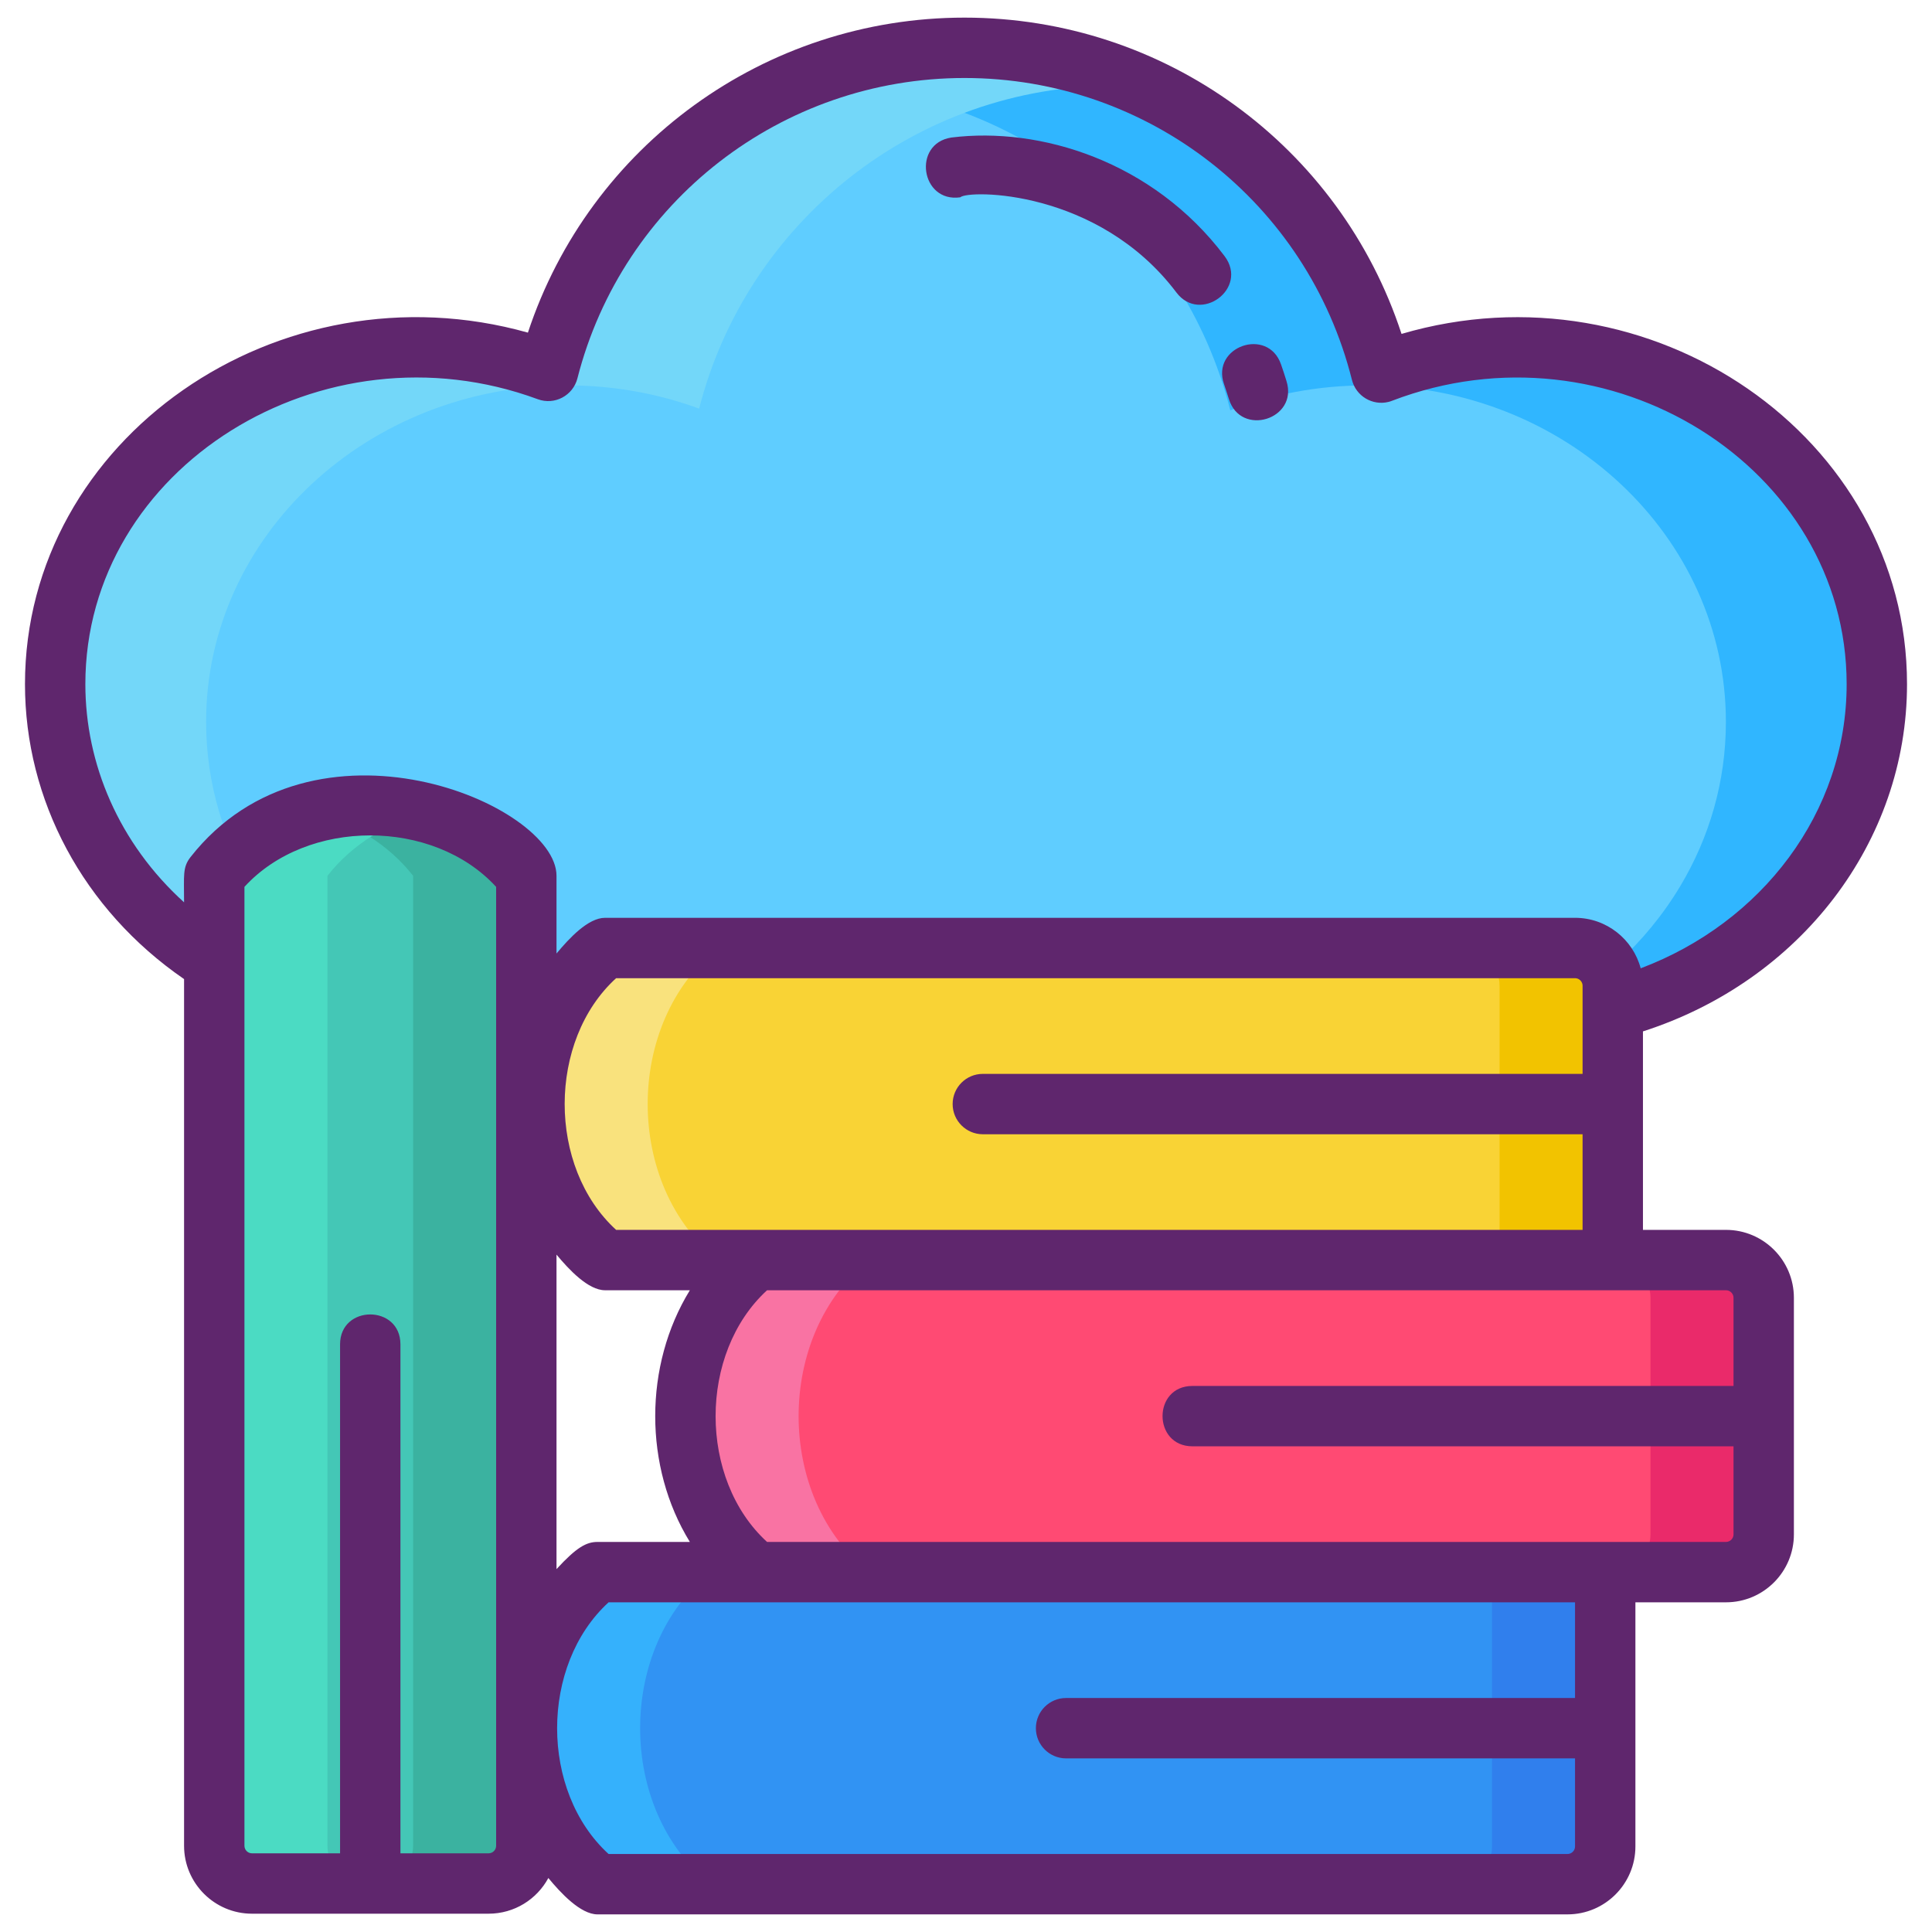 <svg id="Icon_Set" enable-background="new 0 0 256 256" height="512" viewBox="0 0 256 256" width="512" xmlns="http://www.w3.org/2000/svg"><path d="m201.069 46.062c-6.39 0-12.474 1.172-18.041 3.307-.002.001-.003.001-.005.002-6.205-24.725-28.57-43.036-55.22-43.036-26.569 0-48.885 18.199-55.168 42.81-5.414-1.995-11.315-3.083-17.481-3.083-26.426 0-47.843 19.966-47.843 44.592 0 8.19 2.372 15.864 6.488 22.45 8.302 13.255 23.705 22.156 41.355 22.156h145.914c17.873 0 33.43-9.209 41.578-22.854 3.851-6.432 6.042-13.855 6.042-21.752.001-24.626-21.319-44.592-47.619-44.592z" fill="#5fcdff"/><path d="m248.69 90.655c0 7.9-2.19 15.32-6.04 21.75-7.84 13.14-22.55 22.16-39.57 22.81 8.23-4.02 15.04-10.23 19.57-17.81 3.85-6.43 6.04-13.85 6.04-21.75 0-24.63-21.32-44.59-47.62-44.59-6.39 0-12.47 1.17-18.04 3.3l-.01.01c-6.2-24.73-28.57-43.04-55.22-43.04-1.21 0-2.41.04-3.61.11 7.19-3.28 15.19-5.11 23.61-5.11 26.65 0 49.02 18.31 55.22 43.04l.01-.01c5.57-2.13 11.65-3.3 18.04-3.3 26.3 0 47.62 19.96 47.62 44.59z" fill="#30b6ff"/><path d="m151.41 11.445c-1.2-.07-2.4-.11-3.61-.11-26.57 0-48.88 18.2-55.16 42.81-5.42-1.99-11.32-3.08-17.49-3.08-26.42 0-47.84 19.96-47.84 44.59 0 8.19 2.37 15.86 6.49 22.45 4.54 7.25 11.22 13.21 19.22 17.11-16.75-.68-31.26-9.4-39.22-22.11-4.12-6.59-6.49-14.26-6.49-22.45 0-24.63 21.42-44.59 47.84-44.59 6.17 0 12.07 1.09 17.49 3.08 6.28-24.61 28.59-42.81 55.16-42.81 8.42 0 16.42 1.83 23.61 5.11z" fill="#73d7f9"/><path d="m64.739 249.578h-31.35c-2.761 0-5-2.239-5-5v-128.53c4.89-6.23 12.79-9.35 20.67-9.35 7.9 0 15.78 3.12 20.68 9.35v128.53c0 2.762-2.239 5-5 5z" fill="#44c7b6"/><path d="m212.703 208.316v36.35c0 2.761-2.239 5-5 5h-128.53c-6.23-4.89-9.35-12.79-9.35-20.67 0-7.9 3.12-15.78 9.35-20.68z" fill="#3193f3"/><path d="m233.703 171.966v31.35c0 2.761-2.239 5-5 5h-128.53c-6.23-4.89-9.35-12.79-9.35-20.67 0-7.9 3.12-15.78 9.35-20.68h128.53c2.761 0 5 2.238 5 5z" fill="#ff4a73"/><path d="m213.703 130.616v36.35h-133.53c-6.23-4.89-9.35-12.79-9.35-20.67 0-7.9 3.12-15.78 9.35-20.68h128.53c2.761 0 5 2.238 5 5z" fill="#f9d335"/><path d="m69.74 116.045v128.53c0 2.76-2.24 5-5 5h-15c2.76 0 5-2.24 5-5v-128.53c-3.33-4.23-8.02-7.02-13.17-8.38 2.43-.65 4.96-.97 7.49-.97 7.9 0 15.78 3.12 20.68 9.35z" fill="#3bb2a0"/><path d="m48.39 249.575h-15c-2.76 0-5-2.24-5-5v-128.53c4.89-6.23 12.79-9.35 20.67-9.35 2.54 0 5.08.32 7.51.97-5.15 1.35-9.86 4.15-13.18 8.38v128.53c0 2.76 2.24 5 5 5z" fill="#4bdbc3"/><path d="m213.7 130.615v36.35h-15v-36.35c0-2.76-2.24-5-5-5h15c2.76 0 5 2.24 5 5z" fill="#f2c300"/><path d="m95.17 166.965h-15c-6.23-4.89-9.35-12.79-9.35-20.67 0-7.9 3.12-15.78 9.35-20.68h15c-6.23 4.9-9.35 12.78-9.35 20.68 0 7.88 3.12 15.78 9.35 20.67z" fill="#f9e27d"/><path d="m233.7 171.965v31.35c0 2.76-2.24 5-5 5h-15c2.76 0 5-2.24 5-5v-31.35c0-2.76-2.24-5-5-5h15c2.76 0 5 2.24 5 5z" fill="#ea2a6a"/><path d="m115.17 208.315h-15c-6.23-4.89-9.35-12.79-9.35-20.67 0-7.9 3.12-15.78 9.35-20.68h15c-6.23 4.9-9.35 12.78-9.35 20.68 0 7.88 3.12 15.78 9.35 20.67z" fill="#f973a3"/><path d="m212.7 208.315v36.35c0 2.76-2.24 5-5 5h-15c2.76 0 5-2.24 5-5v-36.35z" fill="#307fed"/><path d="m94.17 249.665h-15c-6.23-4.89-9.35-12.79-9.35-20.67 0-7.9 3.12-15.78 9.35-20.68h15c-6.23 4.9-9.35 12.78-9.35 20.68 0 7.88 3.12 15.78 9.35 20.67z" fill="#35b1fc"/><g fill="#5f266d"><path d="m185.71 44.245c-8.14-24.88-31.37-41.91-57.91-41.91-26.45 0-49.66 16.96-57.85 41.74-33.016-9.275-66.64 14.056-66.64 46.58 0 15.326 7.669 29.851 21.08 39.08v114.84c0 4.97 4.04 9 9 9h31.35c3.42 0 6.4-1.91 7.92-4.73 1.619 1.967 4.262 4.82 6.51 4.82h128.53c4.97 0 9-4.04 9-9 0-3.649 0-28.263 0-32.35h12c4.97 0 9-4.04 9-9 0-7.256 0-14.659 0-31.35 0-4.96-4.03-9-9-9h-11c0-2.778 0-23.594 0-26.3 20.852-6.699 34.99-25.101 34.99-46.01 0-32.803-33.939-56.108-66.98-46.41zm23.99 98.05h-79.47c-2.21 0-4 1.79-4 4 0 2.2 1.79 4 4 4h79.47v12.67c-4.765 0-122.27 0-128.06 0-9.118-8.331-9.064-25.095 0-33.35h127.06c.5 0 .91.37.99.85.01.05.01.1.01.15zm20 29.67v11.68h-71.69c-5.305 0-5.274 8 0 8h71.69v11.67c0 .55-.45 1-1 1-5.408 0-121.988 0-127.06 0-9.097-8.312-9.088-25.025 0-33.35h127.06c.55 0 1 .45 1 1zm-21 53.03h-67.44c-2.21 0-4 1.79-4 4 0 2.2 1.79 4 4 4h67.44v11.67c0 .55-.45 1-1 1h-127.06c-9.097-8.312-9.088-25.025 0-33.35h128.06zm-163.64-46.86v67.44h-11.67c-.55 0-1-.45-1-1 0-7.216 0-119.953 0-127.06 8.313-9.097 25.025-9.088 33.35 0v127.06c0 .55-.45 1-1 1h-11.68v-67.44c0-5.288-8-5.285-8 0zm28.68-11.89c1.649 1.981 4.199 4.72 6.43 4.72h11.24c-6.113 9.947-6.126 23.403 0 33.35h-12.24c-1.475 0-2.773.709-5.43 3.6zm143.66-37.94c-1.02-3.84-4.53-6.69-8.7-6.69h-128.53c-2.229 0-4.729 2.686-6.43 4.73v-10.3c0-9.529-32.251-23.153-48.5-2.47-1.064 1.374-.85 2.372-.85 5.99-8.646-7.837-13.08-18.363-13.08-28.91 0-28.727 31.463-48.258 59.94-37.76 2.236.836 4.679-.478 5.26-2.76 5.98-23.43 27.08-39.8 51.29-39.8 24.32 0 45.43 16.45 51.34 40.01.54 2.14 2.71 3.44 4.85 2.91.17-.04.33-.1.49-.16 28.697-10.966 60.21 8.792 60.21 37.56 0 17.047-11.297 31.628-27.29 37.65z"/><path d="m162.26 33.935c-9.496-12.583-24.452-17.182-36.21-15.71-5.198.811-4.041 8.664 1.19 7.92 1-1 18.246-1.153 28.64 12.61 3.15 4.187 9.609-.522 6.38-4.82z"/><path d="m169.74 48.275c-1.744-4.993-9.295-2.365-7.55 2.63.22.64.43 1.29.64 1.96 1.567 5.085 9.223 2.7 7.64-2.36-.23-.77-.48-1.51-.73-2.23z"/></g></svg>